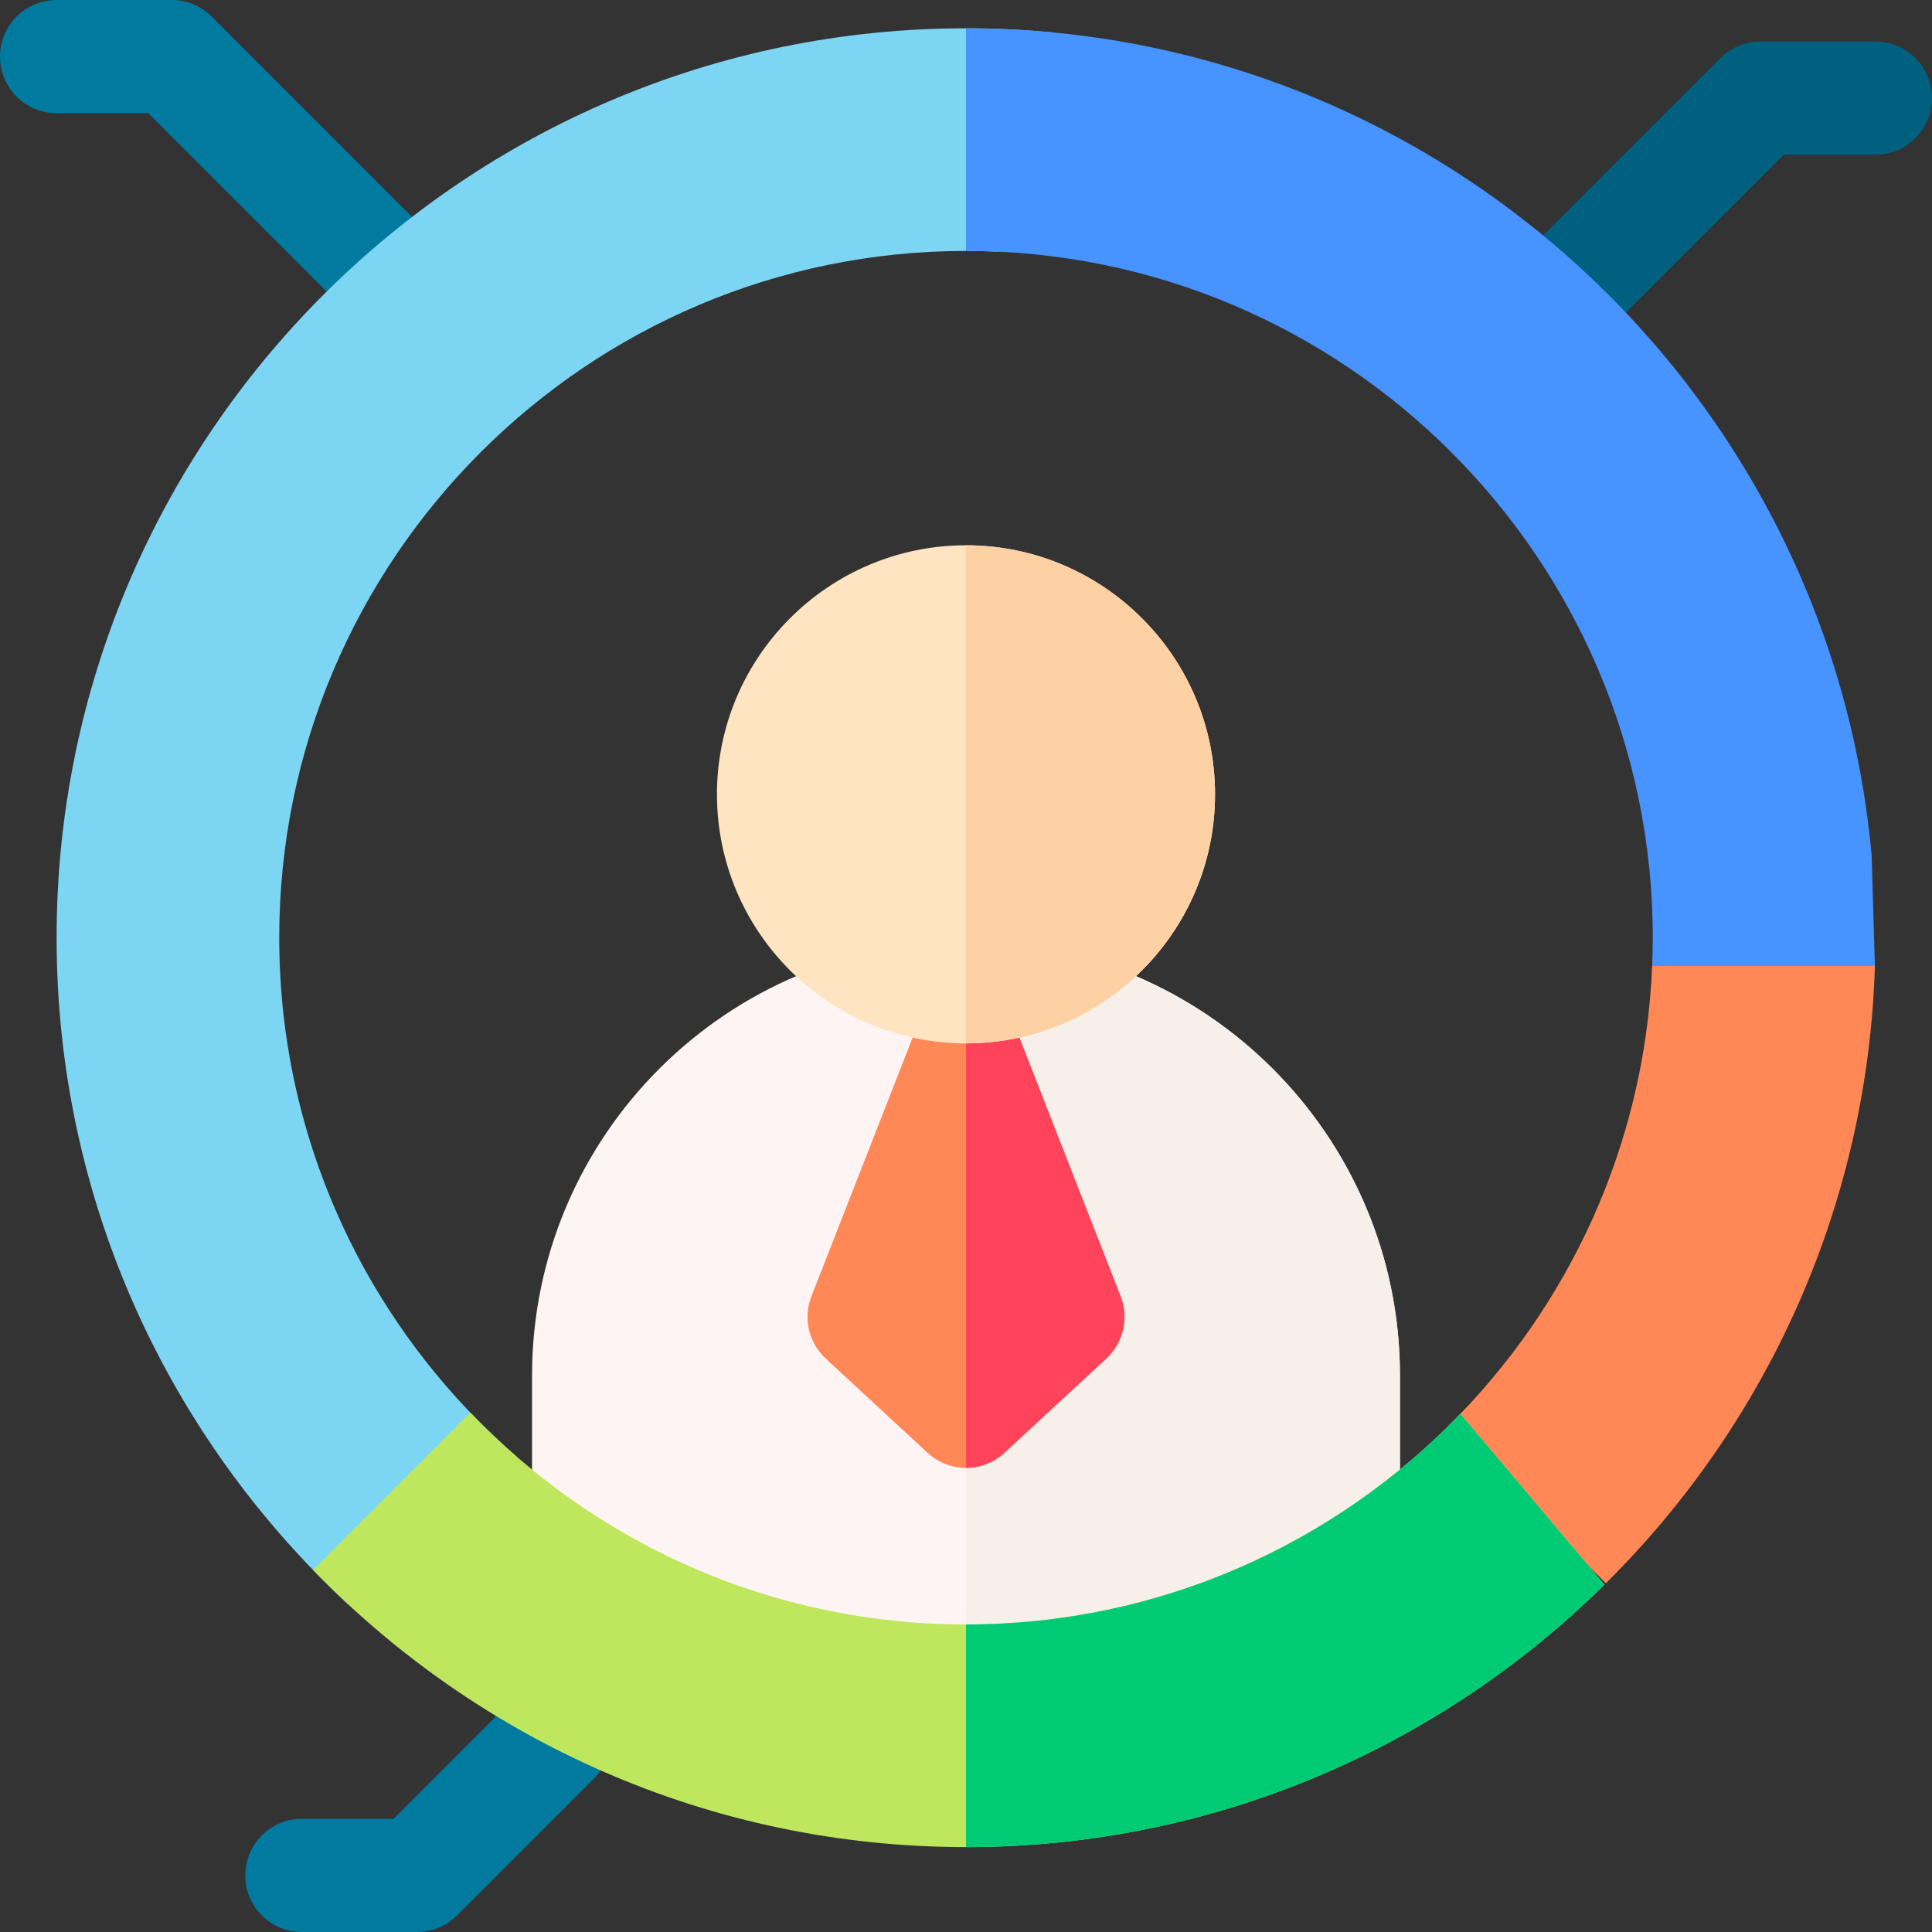 <svg id="Layer_1" enable-background="new 0 0 512 512" height="512" viewBox="0 0 512 512" width="512" xmlns="http://www.w3.org/2000/svg"><rect x="0" y="0" width="512" height="512" fill="#333333" stroke="none"/><g><g><g><path d="m100 84.5c-3.839 0-7.678-1.464-10.606-4.394l-50.107-50.106h-24.287c-8.284 0-15-6.716-15-15s6.716-15 15-15h30.5c3.978 0 7.793 1.581 10.606 4.394l54.5 54.5c5.858 5.858 5.858 15.355 0 21.213-2.928 2.929-6.767 4.393-10.606 4.393z" fill="#007a9f"/></g></g><path d="m92.364 425.255 44.493-39.282c-38.482-33.395-62.857-82.641-62.857-137.473 0-100.355 81.645-182 182-182 2.893 0 5.769.075 8.63.21l14.839-58.064c-7.725-.751-15.551-1.146-23.469-1.146-132.888 0-241 108.112-241 241 0 69.774 29.817 132.705 77.364 176.755z" fill="#7dd5f4"/><g><path d="m412 95.5c-3.839 0-7.678-1.464-10.606-4.394-5.858-5.858-5.858-15.355 0-21.213l54.5-54.5c2.813-2.812 6.628-4.393 10.606-4.393h30.5c8.284 0 15 6.716 15 15s-6.716 15-15 15h-24.287l-50.107 50.106c-2.928 2.93-6.767 4.394-10.606 4.394z" fill="#00607f"/></g><g><path d="m110.5 512h-30.5c-8.284 0-15-6.716-15-15s6.716-15 15-15h24.287l31.857-31.856c5.857-5.858 15.355-5.858 21.213 0s5.858 15.355 0 21.213l-36.25 36.25c-2.814 2.812-6.628 4.393-10.607 4.393z" fill="#007a9f"/></g><g><path d="m156 451.903c-3.882 0-7.62-1.506-10.421-4.212-2.926-2.827-4.578-6.72-4.578-10.788v-72.397c0-63.411 51.589-115 115-115s115 51.589 115 115v65.494c0 8.083-6.405 14.712-14.482 14.991l-200 6.903c-.174.006-.347.009-.519.009z" fill="#fff4f4"/></g><path d="m256.003 249.506v198.954l100.515-3.469c8.077-.279 14.482-6.908 14.482-14.991v-65.494c0-63.41-51.587-114.998-114.997-115z" fill="#f6efea"/><g><path d="m256 389c-3.657 0-7.313-1.331-10.188-3.991l-27-24.987c-4.529-4.191-6.029-10.728-3.781-16.474l27-69.014c2.25-5.751 7.794-9.535 13.969-9.535s11.719 3.784 13.969 9.535l27 69.014c2.248 5.746.748 12.283-3.781 16.474l-27 24.987c-2.875 2.661-6.531 3.991-10.188 3.991z" fill="#ff8856"/></g><path d="m438 248.5c0 2.513-.065 5.011-.167 7.5h59.039l-.872-29.338c-11.073-122.691-114.474-219.162-240-219.162v59c100.355 0 182 81.645 182 182z" fill="#4793ff"/><path d="m437.833 256c-1.939 47.577-22.222 90.502-53.959 121.874l41.7 41.7c42.424-42.056 69.336-99.727 71.298-163.574z" fill="#ff8856"/><path d="m256 489.5c65.876 0 125.653-26.577 169.2-69.561l-38.183-45.248c-33.127 34.382-79.615 55.809-131.017 55.809-51.573 0-98.202-21.566-131.35-56.149l-41.7 41.7c43.839 45.262 105.21 73.449 173.05 73.449z" fill="#bee75e"/><path d="m296.969 343.549-27-69.014c-2.25-5.75-7.792-9.534-13.966-9.535v124c3.656-.001 7.311-1.331 10.185-3.991l27-24.987c4.529-4.19 6.029-10.727 3.781-16.473z" fill="#ff435b"/><path d="m256.003 489.5c65.875-.001 125.651-26.578 169.197-69.561l-38.183-45.248c-33.127 34.382-79.613 55.807-131.015 55.808v59.001z" fill="#00cb75"/><g><path d="m256 276.506c-36.393 0-66-29.607-66-66s29.607-66 66-66 66 29.608 66 66-29.607 66-66 66z" fill="#ffe4c1"/></g><path d="m256.003 144.506v132c36.391-.002 65.997-29.608 65.997-66 0-36.391-29.606-65.998-65.997-66z" fill="#fdd1a3"/></g></svg>